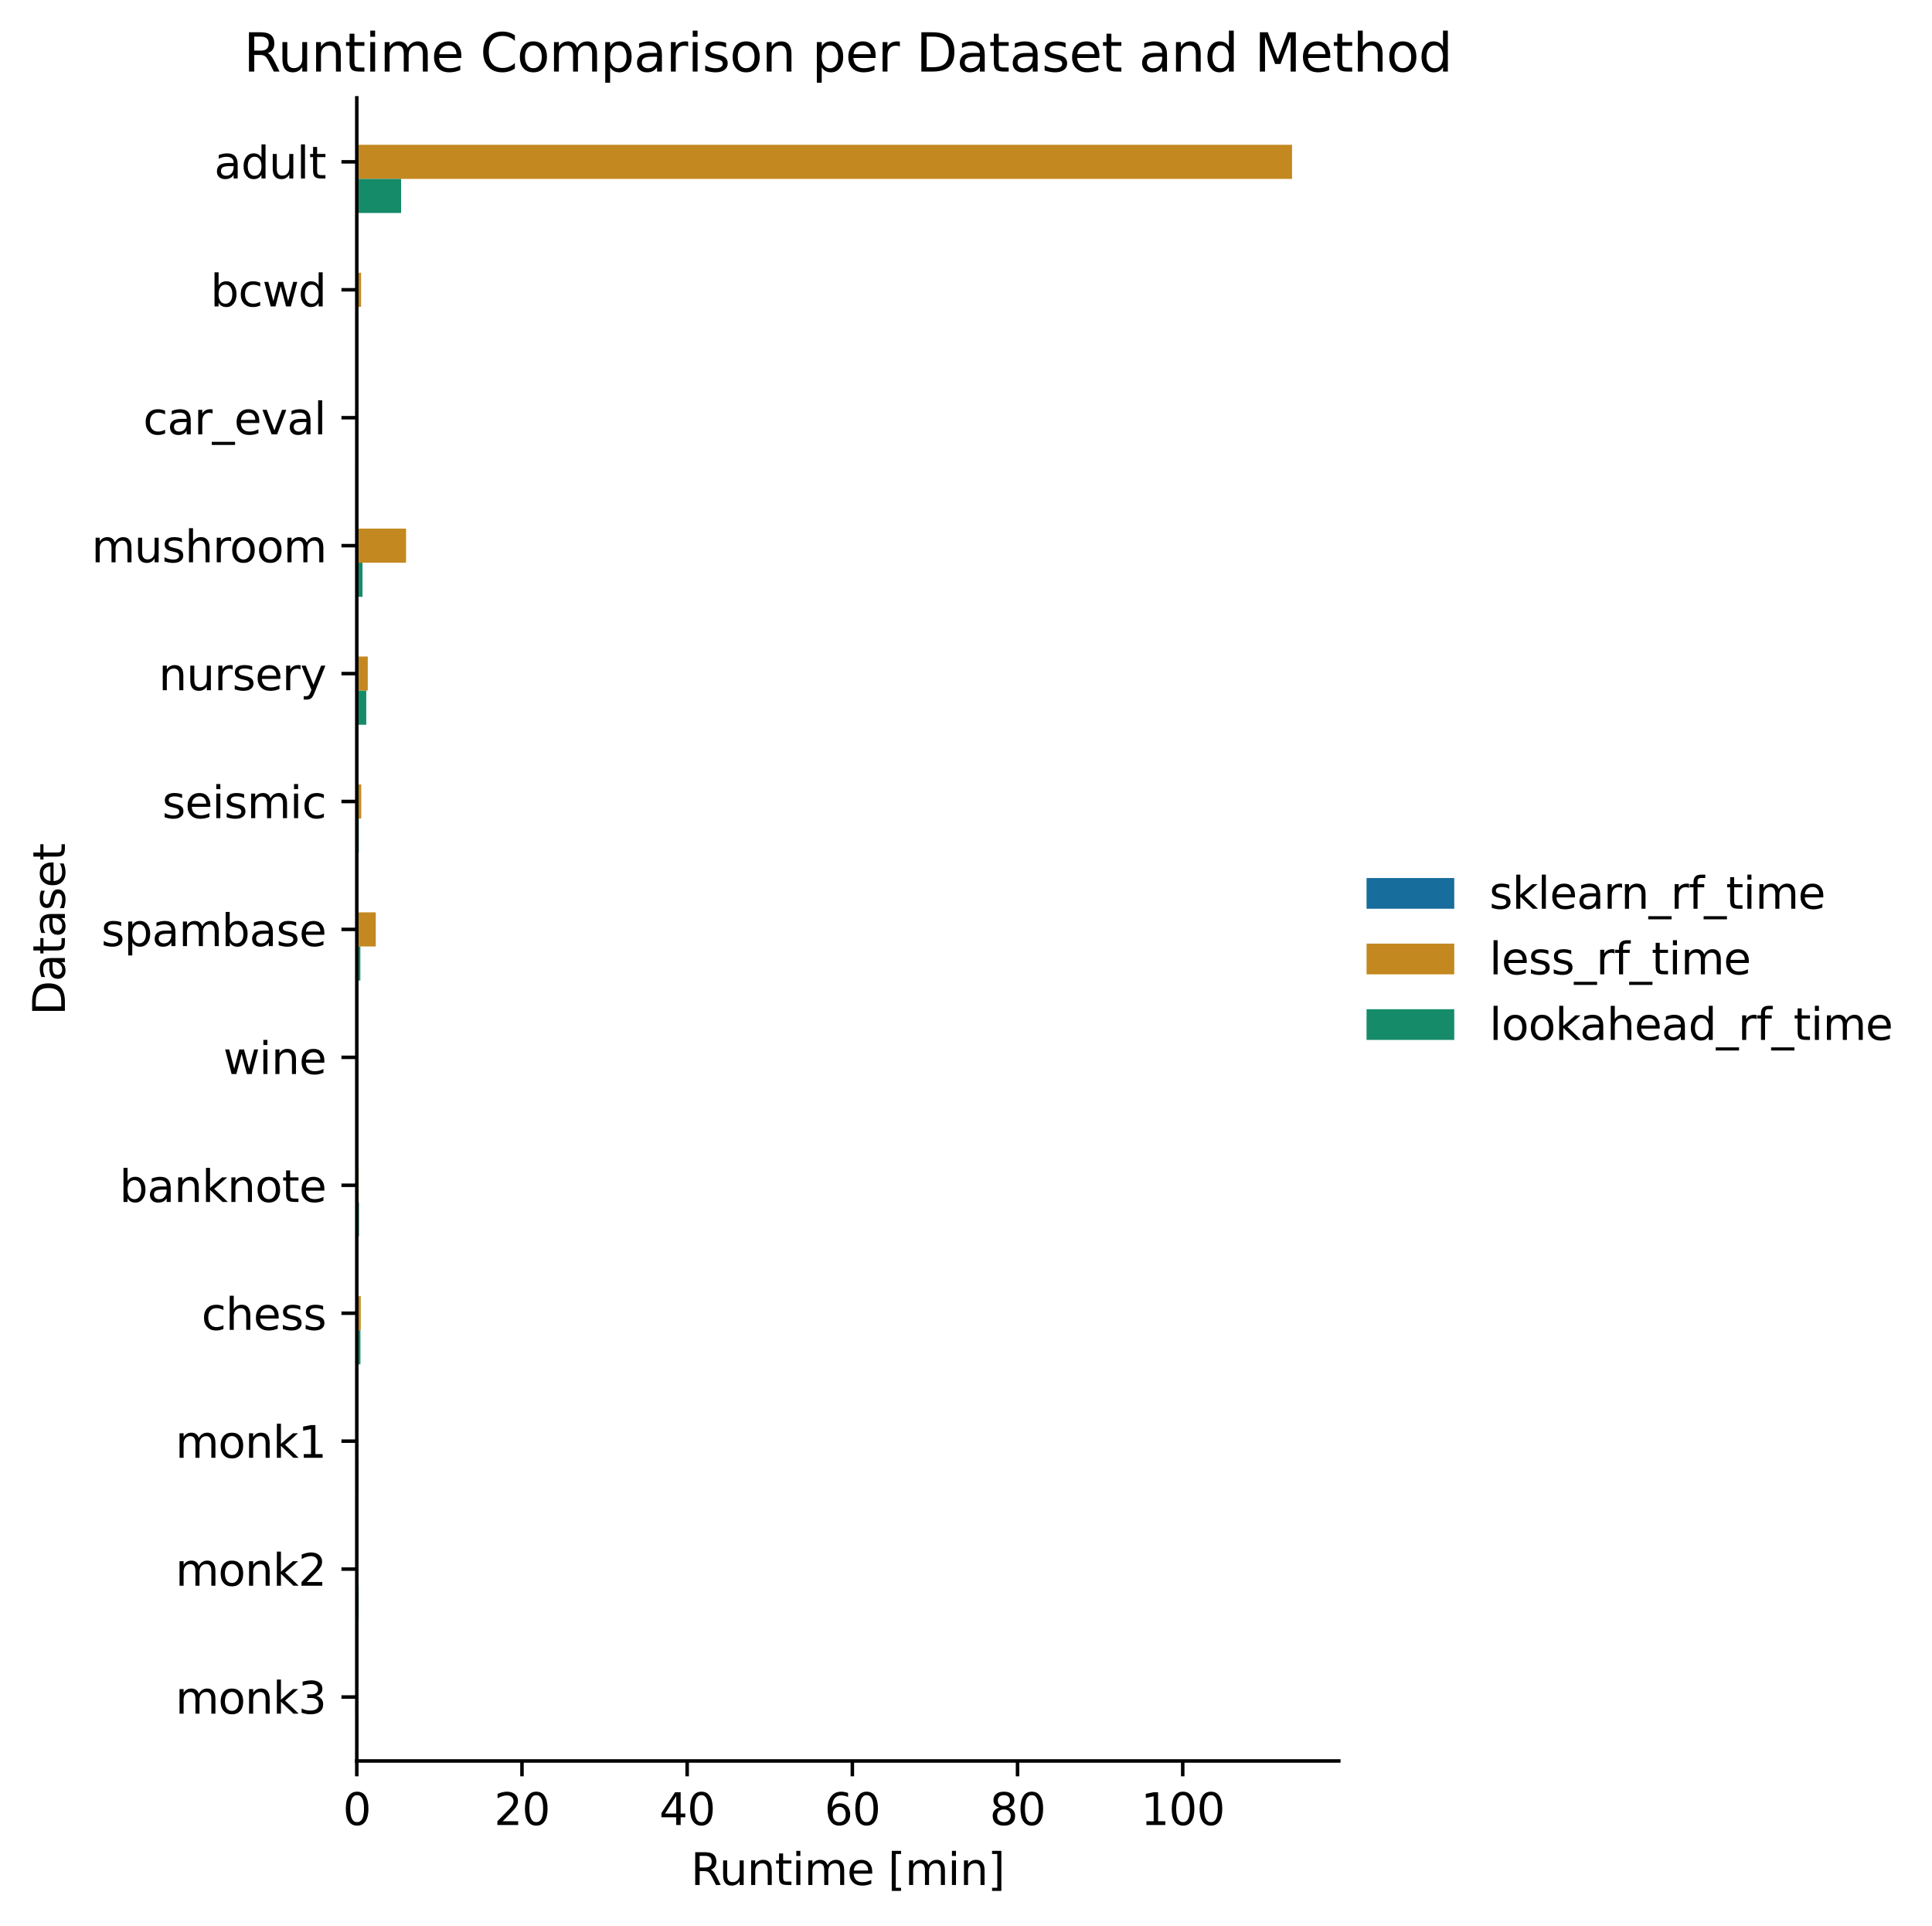 <?xml version="1.0" encoding="utf-8" standalone="no"?>
<!DOCTYPE svg PUBLIC "-//W3C//DTD SVG 1.1//EN"
  "http://www.w3.org/Graphics/SVG/1.1/DTD/svg11.dtd">
<svg xmlns:xlink="http://www.w3.org/1999/xlink" width="440.599pt" height="439.114pt" viewBox="0 0 440.599 439.114" xmlns="http://www.w3.org/2000/svg" version="1.1">
 <defs>
  <style type="text/css">*{stroke-linejoin: round; stroke-linecap: butt}</style>
 </defs>
 <g id="figure_1">
  <g id="patch_1">
   <path d="M 0 439.114 
L 440.599 439.114 
L 440.599 0 
L 0 0 
z
" style="fill: #ffffff"/>
  </g>
  <g id="axes_1">
   <g id="patch_2">
    <path d="M 81.367 401.558 
L 305.32 401.558 
L 305.32 22.318 
L 81.367 22.318 
z
" style="fill: #ffffff"/>
   </g>
   <g id="patch_3">
    <path d="M 81.367 25.235 
L 81.388 25.235 
L 81.388 33.015 
L 81.367 33.015 
z
" clip-path="url(#p72f01ac095)" style="fill: #176d9c"/>
   </g>
   <g id="patch_4">
    <path d="M 81.367 54.408 
L 81.369 54.408 
L 81.369 62.187 
L 81.367 62.187 
z
" clip-path="url(#p72f01ac095)" style="fill: #176d9c"/>
   </g>
   <g id="patch_5">
    <path d="M 81.367 83.58 
L 81.369 83.58 
L 81.369 91.359 
L 81.367 91.359 
z
" clip-path="url(#p72f01ac095)" style="fill: #176d9c"/>
   </g>
   <g id="patch_6">
    <path d="M 81.367 112.752 
L 81.371 112.752 
L 81.371 120.532 
L 81.367 120.532 
z
" clip-path="url(#p72f01ac095)" style="fill: #176d9c"/>
   </g>
   <g id="patch_7">
    <path d="M 81.367 141.925 
L 81.373 141.925 
L 81.373 149.704 
L 81.367 149.704 
z
" clip-path="url(#p72f01ac095)" style="fill: #176d9c"/>
   </g>
   <g id="patch_8">
    <path d="M 81.367 171.097 
L 81.369 171.097 
L 81.369 178.876 
L 81.367 178.876 
z
" clip-path="url(#p72f01ac095)" style="fill: #176d9c"/>
   </g>
   <g id="patch_9">
    <path d="M 81.367 200.269 
L 81.371 200.269 
L 81.371 208.048 
L 81.367 208.048 
z
" clip-path="url(#p72f01ac095)" style="fill: #176d9c"/>
   </g>
   <g id="patch_10">
    <path d="M 81.367 229.442 
L 81.369 229.442 
L 81.369 237.221 
L 81.367 237.221 
z
" clip-path="url(#p72f01ac095)" style="fill: #176d9c"/>
   </g>
   <g id="patch_11">
    <path d="M 81.367 258.614 
L 81.369 258.614 
L 81.369 266.393 
L 81.367 266.393 
z
" clip-path="url(#p72f01ac095)" style="fill: #176d9c"/>
   </g>
   <g id="patch_12">
    <path d="M 81.367 287.786 
L 81.369 287.786 
L 81.369 295.565 
L 81.367 295.565 
z
" clip-path="url(#p72f01ac095)" style="fill: #176d9c"/>
   </g>
   <g id="patch_13">
    <path d="M 81.367 316.958 
L 81.369 316.958 
L 81.369 324.738 
L 81.367 324.738 
z
" clip-path="url(#p72f01ac095)" style="fill: #176d9c"/>
   </g>
   <g id="patch_14">
    <path d="M 81.367 346.131 
L 81.369 346.131 
L 81.369 353.91 
L 81.367 353.91 
z
" clip-path="url(#p72f01ac095)" style="fill: #176d9c"/>
   </g>
   <g id="patch_15">
    <path d="M 81.367 375.303 
L 81.369 375.303 
L 81.369 383.082 
L 81.367 383.082 
z
" clip-path="url(#p72f01ac095)" style="fill: #176d9c"/>
   </g>
   <g id="patch_16">
    <path d="M 81.367 33.015 
L 294.655 33.015 
L 294.655 40.794 
L 81.367 40.794 
z
" clip-path="url(#p72f01ac095)" style="fill: #c38820"/>
   </g>
   <g id="patch_17">
    <path d="M 81.367 62.187 
L 82.339 62.187 
L 82.339 69.966 
L 81.367 69.966 
z
" clip-path="url(#p72f01ac095)" style="fill: #c38820"/>
   </g>
   <g id="patch_18">
    <path d="M 81.367 91.359 
L 81.776 91.359 
L 81.776 99.139 
L 81.367 99.139 
z
" clip-path="url(#p72f01ac095)" style="fill: #c38820"/>
   </g>
   <g id="patch_19">
    <path d="M 81.367 120.532 
L 92.603 120.532 
L 92.603 128.311 
L 81.367 128.311 
z
" clip-path="url(#p72f01ac095)" style="fill: #c38820"/>
   </g>
   <g id="patch_20">
    <path d="M 81.367 149.704 
L 83.869 149.704 
L 83.869 157.483 
L 81.367 157.483 
z
" clip-path="url(#p72f01ac095)" style="fill: #c38820"/>
   </g>
   <g id="patch_21">
    <path d="M 81.367 178.876 
L 82.375 178.876 
L 82.375 186.655 
L 81.367 186.655 
z
" clip-path="url(#p72f01ac095)" style="fill: #c38820"/>
   </g>
   <g id="patch_22">
    <path d="M 81.367 208.048 
L 85.696 208.048 
L 85.696 215.828 
L 81.367 215.828 
z
" clip-path="url(#p72f01ac095)" style="fill: #c38820"/>
   </g>
   <g id="patch_23">
    <path d="M 81.367 237.221 
L 81.552 237.221 
L 81.552 245 
L 81.367 245 
z
" clip-path="url(#p72f01ac095)" style="fill: #c38820"/>
   </g>
   <g id="patch_24">
    <path d="M 81.367 266.393 
L 81.797 266.393 
L 81.797 274.172 
L 81.367 274.172 
z
" clip-path="url(#p72f01ac095)" style="fill: #c38820"/>
   </g>
   <g id="patch_25">
    <path d="M 81.367 295.565 
L 82.269 295.565 
L 82.269 303.345 
L 81.367 303.345 
z
" clip-path="url(#p72f01ac095)" style="fill: #c38820"/>
   </g>
   <g id="patch_26">
    <path d="M 81.367 324.738 
L 81.584 324.738 
L 81.584 332.517 
L 81.367 332.517 
z
" clip-path="url(#p72f01ac095)" style="fill: #c38820"/>
   </g>
   <g id="patch_27">
    <path d="M 81.367 353.91 
L 81.665 353.91 
L 81.665 361.689 
L 81.367 361.689 
z
" clip-path="url(#p72f01ac095)" style="fill: #c38820"/>
   </g>
   <g id="patch_28">
    <path d="M 81.367 383.082 
L 81.603 383.082 
L 81.603 390.862 
L 81.367 390.862 
z
" clip-path="url(#p72f01ac095)" style="fill: #c38820"/>
   </g>
   <g id="patch_29">
    <path d="M 81.367 40.794 
L 91.471 40.794 
L 91.471 48.573 
L 81.367 48.573 
z
" clip-path="url(#p72f01ac095)" style="fill: #158b6a"/>
   </g>
   <g id="patch_30">
    <path d="M 81.367 69.966 
L 81.495 69.966 
L 81.495 77.746 
L 81.367 77.746 
z
" clip-path="url(#p72f01ac095)" style="fill: #158b6a"/>
   </g>
   <g id="patch_31">
    <path d="M 81.367 99.139 
L 81.682 99.139 
L 81.682 106.918 
L 81.367 106.918 
z
" clip-path="url(#p72f01ac095)" style="fill: #158b6a"/>
   </g>
   <g id="patch_32">
    <path d="M 81.367 128.311 
L 82.671 128.311 
L 82.671 136.09 
L 81.367 136.09 
z
" clip-path="url(#p72f01ac095)" style="fill: #158b6a"/>
   </g>
   <g id="patch_33">
    <path d="M 81.367 157.483 
L 83.531 157.483 
L 83.531 165.262 
L 81.367 165.262 
z
" clip-path="url(#p72f01ac095)" style="fill: #158b6a"/>
   </g>
   <g id="patch_34">
    <path d="M 81.367 186.655 
L 81.836 186.655 
L 81.836 194.435 
L 81.367 194.435 
z
" clip-path="url(#p72f01ac095)" style="fill: #158b6a"/>
   </g>
   <g id="patch_35">
    <path d="M 81.367 215.828 
L 82.177 215.828 
L 82.177 223.607 
L 81.367 223.607 
z
" clip-path="url(#p72f01ac095)" style="fill: #158b6a"/>
   </g>
   <g id="patch_36">
    <path d="M 81.367 245 
L 81.446 245 
L 81.446 252.779 
L 81.367 252.779 
z
" clip-path="url(#p72f01ac095)" style="fill: #158b6a"/>
   </g>
   <g id="patch_37">
    <path d="M 81.367 274.172 
L 81.883 274.172 
L 81.883 281.952 
L 81.367 281.952 
z
" clip-path="url(#p72f01ac095)" style="fill: #158b6a"/>
   </g>
   <g id="patch_38">
    <path d="M 81.367 303.345 
L 82.192 303.345 
L 82.192 311.124 
L 81.367 311.124 
z
" clip-path="url(#p72f01ac095)" style="fill: #158b6a"/>
   </g>
   <g id="patch_39">
    <path d="M 81.367 332.517 
L 81.783 332.517 
L 81.783 340.296 
L 81.367 340.296 
z
" clip-path="url(#p72f01ac095)" style="fill: #158b6a"/>
   </g>
   <g id="patch_40">
    <path d="M 81.367 361.689 
L 81.808 361.689 
L 81.808 369.469 
L 81.367 369.469 
z
" clip-path="url(#p72f01ac095)" style="fill: #158b6a"/>
   </g>
   <g id="patch_41">
    <path d="M 81.367 390.862 
L 81.778 390.862 
L 81.778 398.641 
L 81.367 398.641 
z
" clip-path="url(#p72f01ac095)" style="fill: #158b6a"/>
   </g>
   <g id="patch_42">
    <path d="M 81.367 36.904 
L 81.367 36.904 
L 81.367 36.904 
L 81.367 36.904 
z
" clip-path="url(#p72f01ac095)" style="fill: #176d9c"/>
   </g>
   <g id="patch_43">
    <path d="M 81.367 36.904 
L 81.367 36.904 
L 81.367 36.904 
L 81.367 36.904 
z
" clip-path="url(#p72f01ac095)" style="fill: #c38820"/>
   </g>
   <g id="patch_44">
    <path d="M 81.367 36.904 
L 81.367 36.904 
L 81.367 36.904 
L 81.367 36.904 
z
" clip-path="url(#p72f01ac095)" style="fill: #158b6a"/>
   </g>
   <g id="matplotlib.axis_1">
    <g id="xtick_1">
     <g id="line2d_1">
      <defs>
       <path id="md547ca31db" d="M 0 0 
L 0 3.5 
" style="stroke: #000000; stroke-width: 0.8"/>
      </defs>
      <g>
       <use xlink:href="#md547ca31db" x="81.367" y="401.558" style="stroke: #000000; stroke-width: 0.8"/>
      </g>
     </g>
     <g id="text_1">
      <!-- 0 -->
      <g transform="translate(78.186 416.157) scale(0.1 -0.1)">
       <defs>
        <path id="DejaVuSans-30" d="M 2034 4250 
Q 1547 4250 1301 3770 
Q 1056 3291 1056 2328 
Q 1056 1369 1301 889 
Q 1547 409 2034 409 
Q 2525 409 2770 889 
Q 3016 1369 3016 2328 
Q 3016 3291 2770 3770 
Q 2525 4250 2034 4250 
z
M 2034 4750 
Q 2819 4750 3233 4129 
Q 3647 3509 3647 2328 
Q 3647 1150 3233 529 
Q 2819 -91 2034 -91 
Q 1250 -91 836 529 
Q 422 1150 422 2328 
Q 422 3509 836 4129 
Q 1250 4750 2034 4750 
z
" transform="scale(0.016)"/>
       </defs>
       <use xlink:href="#DejaVuSans-30"/>
      </g>
     </g>
    </g>
    <g id="xtick_2">
     <g id="line2d_2">
      <g>
       <use xlink:href="#md547ca31db" x="119.039" y="401.558" style="stroke: #000000; stroke-width: 0.8"/>
      </g>
     </g>
     <g id="text_2">
      <!-- 20 -->
      <g transform="translate(112.676 416.157) scale(0.1 -0.1)">
       <defs>
        <path id="DejaVuSans-32" d="M 1228 531 
L 3431 531 
L 3431 0 
L 469 0 
L 469 531 
Q 828 903 1448 1529 
Q 2069 2156 2228 2338 
Q 2531 2678 2651 2914 
Q 2772 3150 2772 3378 
Q 2772 3750 2511 3984 
Q 2250 4219 1831 4219 
Q 1534 4219 1204 4116 
Q 875 4013 500 3803 
L 500 4441 
Q 881 4594 1212 4672 
Q 1544 4750 1819 4750 
Q 2544 4750 2975 4387 
Q 3406 4025 3406 3419 
Q 3406 3131 3298 2873 
Q 3191 2616 2906 2266 
Q 2828 2175 2409 1742 
Q 1991 1309 1228 531 
z
" transform="scale(0.016)"/>
       </defs>
       <use xlink:href="#DejaVuSans-32"/>
       <use xlink:href="#DejaVuSans-30" transform="translate(63.623 0)"/>
      </g>
     </g>
    </g>
    <g id="xtick_3">
     <g id="line2d_3">
      <g>
       <use xlink:href="#md547ca31db" x="156.71" y="401.558" style="stroke: #000000; stroke-width: 0.8"/>
      </g>
     </g>
     <g id="text_3">
      <!-- 40 -->
      <g transform="translate(150.348 416.157) scale(0.1 -0.1)">
       <defs>
        <path id="DejaVuSans-34" d="M 2419 4116 
L 825 1625 
L 2419 1625 
L 2419 4116 
z
M 2253 4666 
L 3047 4666 
L 3047 1625 
L 3713 1625 
L 3713 1100 
L 3047 1100 
L 3047 0 
L 2419 0 
L 2419 1100 
L 313 1100 
L 313 1709 
L 2253 4666 
z
" transform="scale(0.016)"/>
       </defs>
       <use xlink:href="#DejaVuSans-34"/>
       <use xlink:href="#DejaVuSans-30" transform="translate(63.623 0)"/>
      </g>
     </g>
    </g>
    <g id="xtick_4">
     <g id="line2d_4">
      <g>
       <use xlink:href="#md547ca31db" x="194.382" y="401.558" style="stroke: #000000; stroke-width: 0.8"/>
      </g>
     </g>
     <g id="text_4">
      <!-- 60 -->
      <g transform="translate(188.019 416.157) scale(0.1 -0.1)">
       <defs>
        <path id="DejaVuSans-36" d="M 2113 2584 
Q 1688 2584 1439 2293 
Q 1191 2003 1191 1497 
Q 1191 994 1439 701 
Q 1688 409 2113 409 
Q 2538 409 2786 701 
Q 3034 994 3034 1497 
Q 3034 2003 2786 2293 
Q 2538 2584 2113 2584 
z
M 3366 4563 
L 3366 3988 
Q 3128 4100 2886 4159 
Q 2644 4219 2406 4219 
Q 1781 4219 1451 3797 
Q 1122 3375 1075 2522 
Q 1259 2794 1537 2939 
Q 1816 3084 2150 3084 
Q 2853 3084 3261 2657 
Q 3669 2231 3669 1497 
Q 3669 778 3244 343 
Q 2819 -91 2113 -91 
Q 1303 -91 875 529 
Q 447 1150 447 2328 
Q 447 3434 972 4092 
Q 1497 4750 2381 4750 
Q 2619 4750 2861 4703 
Q 3103 4656 3366 4563 
z
" transform="scale(0.016)"/>
       </defs>
       <use xlink:href="#DejaVuSans-36"/>
       <use xlink:href="#DejaVuSans-30" transform="translate(63.623 0)"/>
      </g>
     </g>
    </g>
    <g id="xtick_5">
     <g id="line2d_5">
      <g>
       <use xlink:href="#md547ca31db" x="232.053" y="401.558" style="stroke: #000000; stroke-width: 0.8"/>
      </g>
     </g>
     <g id="text_5">
      <!-- 80 -->
      <g transform="translate(225.691 416.157) scale(0.1 -0.1)">
       <defs>
        <path id="DejaVuSans-38" d="M 2034 2216 
Q 1584 2216 1326 1975 
Q 1069 1734 1069 1313 
Q 1069 891 1326 650 
Q 1584 409 2034 409 
Q 2484 409 2743 651 
Q 3003 894 3003 1313 
Q 3003 1734 2745 1975 
Q 2488 2216 2034 2216 
z
M 1403 2484 
Q 997 2584 770 2862 
Q 544 3141 544 3541 
Q 544 4100 942 4425 
Q 1341 4750 2034 4750 
Q 2731 4750 3128 4425 
Q 3525 4100 3525 3541 
Q 3525 3141 3298 2862 
Q 3072 2584 2669 2484 
Q 3125 2378 3379 2068 
Q 3634 1759 3634 1313 
Q 3634 634 3220 271 
Q 2806 -91 2034 -91 
Q 1263 -91 848 271 
Q 434 634 434 1313 
Q 434 1759 690 2068 
Q 947 2378 1403 2484 
z
M 1172 3481 
Q 1172 3119 1398 2916 
Q 1625 2713 2034 2713 
Q 2441 2713 2670 2916 
Q 2900 3119 2900 3481 
Q 2900 3844 2670 4047 
Q 2441 4250 2034 4250 
Q 1625 4250 1398 4047 
Q 1172 3844 1172 3481 
z
" transform="scale(0.016)"/>
       </defs>
       <use xlink:href="#DejaVuSans-38"/>
       <use xlink:href="#DejaVuSans-30" transform="translate(63.623 0)"/>
      </g>
     </g>
    </g>
    <g id="xtick_6">
     <g id="line2d_6">
      <g>
       <use xlink:href="#md547ca31db" x="269.724" y="401.558" style="stroke: #000000; stroke-width: 0.8"/>
      </g>
     </g>
     <g id="text_6">
      <!-- 100 -->
      <g transform="translate(260.181 416.157) scale(0.1 -0.1)">
       <defs>
        <path id="DejaVuSans-31" d="M 794 531 
L 1825 531 
L 1825 4091 
L 703 3866 
L 703 4441 
L 1819 4666 
L 2450 4666 
L 2450 531 
L 3481 531 
L 3481 0 
L 794 0 
L 794 531 
z
" transform="scale(0.016)"/>
       </defs>
       <use xlink:href="#DejaVuSans-31"/>
       <use xlink:href="#DejaVuSans-30" transform="translate(63.623 0)"/>
       <use xlink:href="#DejaVuSans-30" transform="translate(127.246 0)"/>
      </g>
     </g>
    </g>
    <g id="text_7">
     <!-- Runtime [min] -->
     <g transform="translate(157.542 429.835) scale(0.1 -0.1)">
      <defs>
       <path id="DejaVuSans-52" d="M 2841 2188 
Q 3044 2119 3236 1894 
Q 3428 1669 3622 1275 
L 4263 0 
L 3584 0 
L 2988 1197 
Q 2756 1666 2539 1819 
Q 2322 1972 1947 1972 
L 1259 1972 
L 1259 0 
L 628 0 
L 628 4666 
L 2053 4666 
Q 2853 4666 3247 4331 
Q 3641 3997 3641 3322 
Q 3641 2881 3436 2590 
Q 3231 2300 2841 2188 
z
M 1259 4147 
L 1259 2491 
L 2053 2491 
Q 2509 2491 2742 2702 
Q 2975 2913 2975 3322 
Q 2975 3731 2742 3939 
Q 2509 4147 2053 4147 
L 1259 4147 
z
" transform="scale(0.016)"/>
       <path id="DejaVuSans-75" d="M 544 1381 
L 544 3500 
L 1119 3500 
L 1119 1403 
Q 1119 906 1312 657 
Q 1506 409 1894 409 
Q 2359 409 2629 706 
Q 2900 1003 2900 1516 
L 2900 3500 
L 3475 3500 
L 3475 0 
L 2900 0 
L 2900 538 
Q 2691 219 2414 64 
Q 2138 -91 1772 -91 
Q 1169 -91 856 284 
Q 544 659 544 1381 
z
M 1991 3584 
L 1991 3584 
z
" transform="scale(0.016)"/>
       <path id="DejaVuSans-6e" d="M 3513 2113 
L 3513 0 
L 2938 0 
L 2938 2094 
Q 2938 2591 2744 2837 
Q 2550 3084 2163 3084 
Q 1697 3084 1428 2787 
Q 1159 2491 1159 1978 
L 1159 0 
L 581 0 
L 581 3500 
L 1159 3500 
L 1159 2956 
Q 1366 3272 1645 3428 
Q 1925 3584 2291 3584 
Q 2894 3584 3203 3211 
Q 3513 2838 3513 2113 
z
" transform="scale(0.016)"/>
       <path id="DejaVuSans-74" d="M 1172 4494 
L 1172 3500 
L 2356 3500 
L 2356 3053 
L 1172 3053 
L 1172 1153 
Q 1172 725 1289 603 
Q 1406 481 1766 481 
L 2356 481 
L 2356 0 
L 1766 0 
Q 1100 0 847 248 
Q 594 497 594 1153 
L 594 3053 
L 172 3053 
L 172 3500 
L 594 3500 
L 594 4494 
L 1172 4494 
z
" transform="scale(0.016)"/>
       <path id="DejaVuSans-69" d="M 603 3500 
L 1178 3500 
L 1178 0 
L 603 0 
L 603 3500 
z
M 603 4863 
L 1178 4863 
L 1178 4134 
L 603 4134 
L 603 4863 
z
" transform="scale(0.016)"/>
       <path id="DejaVuSans-6d" d="M 3328 2828 
Q 3544 3216 3844 3400 
Q 4144 3584 4550 3584 
Q 5097 3584 5394 3201 
Q 5691 2819 5691 2113 
L 5691 0 
L 5113 0 
L 5113 2094 
Q 5113 2597 4934 2840 
Q 4756 3084 4391 3084 
Q 3944 3084 3684 2787 
Q 3425 2491 3425 1978 
L 3425 0 
L 2847 0 
L 2847 2094 
Q 2847 2600 2669 2842 
Q 2491 3084 2119 3084 
Q 1678 3084 1418 2786 
Q 1159 2488 1159 1978 
L 1159 0 
L 581 0 
L 581 3500 
L 1159 3500 
L 1159 2956 
Q 1356 3278 1631 3431 
Q 1906 3584 2284 3584 
Q 2666 3584 2933 3390 
Q 3200 3197 3328 2828 
z
" transform="scale(0.016)"/>
       <path id="DejaVuSans-65" d="M 3597 1894 
L 3597 1613 
L 953 1613 
Q 991 1019 1311 708 
Q 1631 397 2203 397 
Q 2534 397 2845 478 
Q 3156 559 3463 722 
L 3463 178 
Q 3153 47 2828 -22 
Q 2503 -91 2169 -91 
Q 1331 -91 842 396 
Q 353 884 353 1716 
Q 353 2575 817 3079 
Q 1281 3584 2069 3584 
Q 2775 3584 3186 3129 
Q 3597 2675 3597 1894 
z
M 3022 2063 
Q 3016 2534 2758 2815 
Q 2500 3097 2075 3097 
Q 1594 3097 1305 2825 
Q 1016 2553 972 2059 
L 3022 2063 
z
" transform="scale(0.016)"/>
       <path id="DejaVuSans-20" transform="scale(0.016)"/>
       <path id="DejaVuSans-5b" d="M 550 4863 
L 1875 4863 
L 1875 4416 
L 1125 4416 
L 1125 -397 
L 1875 -397 
L 1875 -844 
L 550 -844 
L 550 4863 
z
" transform="scale(0.016)"/>
       <path id="DejaVuSans-5d" d="M 1947 4863 
L 1947 -844 
L 622 -844 
L 622 -397 
L 1369 -397 
L 1369 4416 
L 622 4416 
L 622 4863 
L 1947 4863 
z
" transform="scale(0.016)"/>
      </defs>
      <use xlink:href="#DejaVuSans-52"/>
      <use xlink:href="#DejaVuSans-75" transform="translate(64.982 0)"/>
      <use xlink:href="#DejaVuSans-6e" transform="translate(128.361 0)"/>
      <use xlink:href="#DejaVuSans-74" transform="translate(191.74 0)"/>
      <use xlink:href="#DejaVuSans-69" transform="translate(230.949 0)"/>
      <use xlink:href="#DejaVuSans-6d" transform="translate(258.732 0)"/>
      <use xlink:href="#DejaVuSans-65" transform="translate(356.145 0)"/>
      <use xlink:href="#DejaVuSans-20" transform="translate(417.668 0)"/>
      <use xlink:href="#DejaVuSans-5b" transform="translate(449.455 0)"/>
      <use xlink:href="#DejaVuSans-6d" transform="translate(488.469 0)"/>
      <use xlink:href="#DejaVuSans-69" transform="translate(585.881 0)"/>
      <use xlink:href="#DejaVuSans-6e" transform="translate(613.664 0)"/>
      <use xlink:href="#DejaVuSans-5d" transform="translate(677.043 0)"/>
     </g>
    </g>
   </g>
   <g id="matplotlib.axis_2">
    <g id="ytick_1">
     <g id="line2d_7">
      <defs>
       <path id="m66735779bb" d="M 0 0 
L -3.5 0 
" style="stroke: #000000; stroke-width: 0.8"/>
      </defs>
      <g>
       <use xlink:href="#m66735779bb" x="81.367" y="36.904" style="stroke: #000000; stroke-width: 0.8"/>
      </g>
     </g>
     <g id="text_8">
      <!-- adult -->
      <g transform="translate(48.855 40.703) scale(0.1 -0.1)">
       <defs>
        <path id="DejaVuSans-61" d="M 2194 1759 
Q 1497 1759 1228 1600 
Q 959 1441 959 1056 
Q 959 750 1161 570 
Q 1363 391 1709 391 
Q 2188 391 2477 730 
Q 2766 1069 2766 1631 
L 2766 1759 
L 2194 1759 
z
M 3341 1997 
L 3341 0 
L 2766 0 
L 2766 531 
Q 2569 213 2275 61 
Q 1981 -91 1556 -91 
Q 1019 -91 701 211 
Q 384 513 384 1019 
Q 384 1609 779 1909 
Q 1175 2209 1959 2209 
L 2766 2209 
L 2766 2266 
Q 2766 2663 2505 2880 
Q 2244 3097 1772 3097 
Q 1472 3097 1187 3025 
Q 903 2953 641 2809 
L 641 3341 
Q 956 3463 1253 3523 
Q 1550 3584 1831 3584 
Q 2591 3584 2966 3190 
Q 3341 2797 3341 1997 
z
" transform="scale(0.016)"/>
        <path id="DejaVuSans-64" d="M 2906 2969 
L 2906 4863 
L 3481 4863 
L 3481 0 
L 2906 0 
L 2906 525 
Q 2725 213 2448 61 
Q 2172 -91 1784 -91 
Q 1150 -91 751 415 
Q 353 922 353 1747 
Q 353 2572 751 3078 
Q 1150 3584 1784 3584 
Q 2172 3584 2448 3432 
Q 2725 3281 2906 2969 
z
M 947 1747 
Q 947 1113 1208 752 
Q 1469 391 1925 391 
Q 2381 391 2643 752 
Q 2906 1113 2906 1747 
Q 2906 2381 2643 2742 
Q 2381 3103 1925 3103 
Q 1469 3103 1208 2742 
Q 947 2381 947 1747 
z
" transform="scale(0.016)"/>
        <path id="DejaVuSans-6c" d="M 603 4863 
L 1178 4863 
L 1178 0 
L 603 0 
L 603 4863 
z
" transform="scale(0.016)"/>
       </defs>
       <use xlink:href="#DejaVuSans-61"/>
       <use xlink:href="#DejaVuSans-64" transform="translate(61.279 0)"/>
       <use xlink:href="#DejaVuSans-75" transform="translate(124.756 0)"/>
       <use xlink:href="#DejaVuSans-6c" transform="translate(188.135 0)"/>
       <use xlink:href="#DejaVuSans-74" transform="translate(215.918 0)"/>
      </g>
     </g>
    </g>
    <g id="ytick_2">
     <g id="line2d_8">
      <g>
       <use xlink:href="#m66735779bb" x="81.367" y="66.077" style="stroke: #000000; stroke-width: 0.8"/>
      </g>
     </g>
     <g id="text_9">
      <!-- bcwd -->
      <g transform="translate(47.994 69.876) scale(0.1 -0.1)">
       <defs>
        <path id="DejaVuSans-62" d="M 3116 1747 
Q 3116 2381 2855 2742 
Q 2594 3103 2138 3103 
Q 1681 3103 1420 2742 
Q 1159 2381 1159 1747 
Q 1159 1113 1420 752 
Q 1681 391 2138 391 
Q 2594 391 2855 752 
Q 3116 1113 3116 1747 
z
M 1159 2969 
Q 1341 3281 1617 3432 
Q 1894 3584 2278 3584 
Q 2916 3584 3314 3078 
Q 3713 2572 3713 1747 
Q 3713 922 3314 415 
Q 2916 -91 2278 -91 
Q 1894 -91 1617 61 
Q 1341 213 1159 525 
L 1159 0 
L 581 0 
L 581 4863 
L 1159 4863 
L 1159 2969 
z
" transform="scale(0.016)"/>
        <path id="DejaVuSans-63" d="M 3122 3366 
L 3122 2828 
Q 2878 2963 2633 3030 
Q 2388 3097 2138 3097 
Q 1578 3097 1268 2742 
Q 959 2388 959 1747 
Q 959 1106 1268 751 
Q 1578 397 2138 397 
Q 2388 397 2633 464 
Q 2878 531 3122 666 
L 3122 134 
Q 2881 22 2623 -34 
Q 2366 -91 2075 -91 
Q 1284 -91 818 406 
Q 353 903 353 1747 
Q 353 2603 823 3093 
Q 1294 3584 2113 3584 
Q 2378 3584 2631 3529 
Q 2884 3475 3122 3366 
z
" transform="scale(0.016)"/>
        <path id="DejaVuSans-77" d="M 269 3500 
L 844 3500 
L 1563 769 
L 2278 3500 
L 2956 3500 
L 3675 769 
L 4391 3500 
L 4966 3500 
L 4050 0 
L 3372 0 
L 2619 2869 
L 1863 0 
L 1184 0 
L 269 3500 
z
" transform="scale(0.016)"/>
       </defs>
       <use xlink:href="#DejaVuSans-62"/>
       <use xlink:href="#DejaVuSans-63" transform="translate(63.477 0)"/>
       <use xlink:href="#DejaVuSans-77" transform="translate(118.457 0)"/>
       <use xlink:href="#DejaVuSans-64" transform="translate(200.244 0)"/>
      </g>
     </g>
    </g>
    <g id="ytick_3">
     <g id="line2d_9">
      <g>
       <use xlink:href="#m66735779bb" x="81.367" y="95.249" style="stroke: #000000; stroke-width: 0.8"/>
      </g>
     </g>
     <g id="text_10">
      <!-- car_eval -->
      <g transform="translate(32.652 99.048) scale(0.1 -0.1)">
       <defs>
        <path id="DejaVuSans-72" d="M 2631 2963 
Q 2534 3019 2420 3045 
Q 2306 3072 2169 3072 
Q 1681 3072 1420 2755 
Q 1159 2438 1159 1844 
L 1159 0 
L 581 0 
L 581 3500 
L 1159 3500 
L 1159 2956 
Q 1341 3275 1631 3429 
Q 1922 3584 2338 3584 
Q 2397 3584 2469 3576 
Q 2541 3569 2628 3553 
L 2631 2963 
z
" transform="scale(0.016)"/>
        <path id="DejaVuSans-5f" d="M 3263 -1063 
L 3263 -1509 
L -63 -1509 
L -63 -1063 
L 3263 -1063 
z
" transform="scale(0.016)"/>
        <path id="DejaVuSans-76" d="M 191 3500 
L 800 3500 
L 1894 563 
L 2988 3500 
L 3597 3500 
L 2284 0 
L 1503 0 
L 191 3500 
z
" transform="scale(0.016)"/>
       </defs>
       <use xlink:href="#DejaVuSans-63"/>
       <use xlink:href="#DejaVuSans-61" transform="translate(54.98 0)"/>
       <use xlink:href="#DejaVuSans-72" transform="translate(116.26 0)"/>
       <use xlink:href="#DejaVuSans-5f" transform="translate(157.373 0)"/>
       <use xlink:href="#DejaVuSans-65" transform="translate(207.373 0)"/>
       <use xlink:href="#DejaVuSans-76" transform="translate(268.896 0)"/>
       <use xlink:href="#DejaVuSans-61" transform="translate(328.076 0)"/>
       <use xlink:href="#DejaVuSans-6c" transform="translate(389.355 0)"/>
      </g>
     </g>
    </g>
    <g id="ytick_4">
     <g id="line2d_10">
      <g>
       <use xlink:href="#m66735779bb" x="81.367" y="124.421" style="stroke: #000000; stroke-width: 0.8"/>
      </g>
     </g>
     <g id="text_11">
      <!-- mushroom -->
      <g transform="translate(20.878 128.22) scale(0.1 -0.1)">
       <defs>
        <path id="DejaVuSans-73" d="M 2834 3397 
L 2834 2853 
Q 2591 2978 2328 3040 
Q 2066 3103 1784 3103 
Q 1356 3103 1142 2972 
Q 928 2841 928 2578 
Q 928 2378 1081 2264 
Q 1234 2150 1697 2047 
L 1894 2003 
Q 2506 1872 2764 1633 
Q 3022 1394 3022 966 
Q 3022 478 2636 193 
Q 2250 -91 1575 -91 
Q 1294 -91 989 -36 
Q 684 19 347 128 
L 347 722 
Q 666 556 975 473 
Q 1284 391 1588 391 
Q 1994 391 2212 530 
Q 2431 669 2431 922 
Q 2431 1156 2273 1281 
Q 2116 1406 1581 1522 
L 1381 1569 
Q 847 1681 609 1914 
Q 372 2147 372 2553 
Q 372 3047 722 3315 
Q 1072 3584 1716 3584 
Q 2034 3584 2315 3537 
Q 2597 3491 2834 3397 
z
" transform="scale(0.016)"/>
        <path id="DejaVuSans-68" d="M 3513 2113 
L 3513 0 
L 2938 0 
L 2938 2094 
Q 2938 2591 2744 2837 
Q 2550 3084 2163 3084 
Q 1697 3084 1428 2787 
Q 1159 2491 1159 1978 
L 1159 0 
L 581 0 
L 581 4863 
L 1159 4863 
L 1159 2956 
Q 1366 3272 1645 3428 
Q 1925 3584 2291 3584 
Q 2894 3584 3203 3211 
Q 3513 2838 3513 2113 
z
" transform="scale(0.016)"/>
        <path id="DejaVuSans-6f" d="M 1959 3097 
Q 1497 3097 1228 2736 
Q 959 2375 959 1747 
Q 959 1119 1226 758 
Q 1494 397 1959 397 
Q 2419 397 2687 759 
Q 2956 1122 2956 1747 
Q 2956 2369 2687 2733 
Q 2419 3097 1959 3097 
z
M 1959 3584 
Q 2709 3584 3137 3096 
Q 3566 2609 3566 1747 
Q 3566 888 3137 398 
Q 2709 -91 1959 -91 
Q 1206 -91 779 398 
Q 353 888 353 1747 
Q 353 2609 779 3096 
Q 1206 3584 1959 3584 
z
" transform="scale(0.016)"/>
       </defs>
       <use xlink:href="#DejaVuSans-6d"/>
       <use xlink:href="#DejaVuSans-75" transform="translate(97.412 0)"/>
       <use xlink:href="#DejaVuSans-73" transform="translate(160.791 0)"/>
       <use xlink:href="#DejaVuSans-68" transform="translate(212.891 0)"/>
       <use xlink:href="#DejaVuSans-72" transform="translate(276.27 0)"/>
       <use xlink:href="#DejaVuSans-6f" transform="translate(315.133 0)"/>
       <use xlink:href="#DejaVuSans-6f" transform="translate(376.314 0)"/>
       <use xlink:href="#DejaVuSans-6d" transform="translate(437.496 0)"/>
      </g>
     </g>
    </g>
    <g id="ytick_5">
     <g id="line2d_11">
      <g>
       <use xlink:href="#m66735779bb" x="81.367" y="153.594" style="stroke: #000000; stroke-width: 0.8"/>
      </g>
     </g>
     <g id="text_12">
      <!-- nursery -->
      <g transform="translate(36.189 157.393) scale(0.1 -0.1)">
       <defs>
        <path id="DejaVuSans-79" d="M 2059 -325 
Q 1816 -950 1584 -1140 
Q 1353 -1331 966 -1331 
L 506 -1331 
L 506 -850 
L 844 -850 
Q 1081 -850 1212 -737 
Q 1344 -625 1503 -206 
L 1606 56 
L 191 3500 
L 800 3500 
L 1894 763 
L 2988 3500 
L 3597 3500 
L 2059 -325 
z
" transform="scale(0.016)"/>
       </defs>
       <use xlink:href="#DejaVuSans-6e"/>
       <use xlink:href="#DejaVuSans-75" transform="translate(63.379 0)"/>
       <use xlink:href="#DejaVuSans-72" transform="translate(126.758 0)"/>
       <use xlink:href="#DejaVuSans-73" transform="translate(167.871 0)"/>
       <use xlink:href="#DejaVuSans-65" transform="translate(219.971 0)"/>
       <use xlink:href="#DejaVuSans-72" transform="translate(281.494 0)"/>
       <use xlink:href="#DejaVuSans-79" transform="translate(322.607 0)"/>
      </g>
     </g>
    </g>
    <g id="ytick_6">
     <g id="line2d_12">
      <g>
       <use xlink:href="#m66735779bb" x="81.367" y="182.766" style="stroke: #000000; stroke-width: 0.8"/>
      </g>
     </g>
     <g id="text_13">
      <!-- seismic -->
      <g transform="translate(37 186.565) scale(0.1 -0.1)">
       <use xlink:href="#DejaVuSans-73"/>
       <use xlink:href="#DejaVuSans-65" transform="translate(52.1 0)"/>
       <use xlink:href="#DejaVuSans-69" transform="translate(113.623 0)"/>
       <use xlink:href="#DejaVuSans-73" transform="translate(141.406 0)"/>
       <use xlink:href="#DejaVuSans-6d" transform="translate(193.506 0)"/>
       <use xlink:href="#DejaVuSans-69" transform="translate(290.918 0)"/>
       <use xlink:href="#DejaVuSans-63" transform="translate(318.701 0)"/>
      </g>
     </g>
    </g>
    <g id="ytick_7">
     <g id="line2d_13">
      <g>
       <use xlink:href="#m66735779bb" x="81.367" y="211.938" style="stroke: #000000; stroke-width: 0.8"/>
      </g>
     </g>
     <g id="text_14">
      <!-- spambase -->
      <g transform="translate(23.102 215.737) scale(0.1 -0.1)">
       <defs>
        <path id="DejaVuSans-70" d="M 1159 525 
L 1159 -1331 
L 581 -1331 
L 581 3500 
L 1159 3500 
L 1159 2969 
Q 1341 3281 1617 3432 
Q 1894 3584 2278 3584 
Q 2916 3584 3314 3078 
Q 3713 2572 3713 1747 
Q 3713 922 3314 415 
Q 2916 -91 2278 -91 
Q 1894 -91 1617 61 
Q 1341 213 1159 525 
z
M 3116 1747 
Q 3116 2381 2855 2742 
Q 2594 3103 2138 3103 
Q 1681 3103 1420 2742 
Q 1159 2381 1159 1747 
Q 1159 1113 1420 752 
Q 1681 391 2138 391 
Q 2594 391 2855 752 
Q 3116 1113 3116 1747 
z
" transform="scale(0.016)"/>
       </defs>
       <use xlink:href="#DejaVuSans-73"/>
       <use xlink:href="#DejaVuSans-70" transform="translate(52.1 0)"/>
       <use xlink:href="#DejaVuSans-61" transform="translate(115.576 0)"/>
       <use xlink:href="#DejaVuSans-6d" transform="translate(176.855 0)"/>
       <use xlink:href="#DejaVuSans-62" transform="translate(274.268 0)"/>
       <use xlink:href="#DejaVuSans-61" transform="translate(337.744 0)"/>
       <use xlink:href="#DejaVuSans-73" transform="translate(399.023 0)"/>
       <use xlink:href="#DejaVuSans-65" transform="translate(451.123 0)"/>
      </g>
     </g>
    </g>
    <g id="ytick_8">
     <g id="line2d_14">
      <g>
       <use xlink:href="#m66735779bb" x="81.367" y="241.11" style="stroke: #000000; stroke-width: 0.8"/>
      </g>
     </g>
     <g id="text_15">
      <!-- wine -->
      <g transform="translate(50.92 244.91) scale(0.1 -0.1)">
       <use xlink:href="#DejaVuSans-77"/>
       <use xlink:href="#DejaVuSans-69" transform="translate(81.787 0)"/>
       <use xlink:href="#DejaVuSans-6e" transform="translate(109.57 0)"/>
       <use xlink:href="#DejaVuSans-65" transform="translate(172.949 0)"/>
      </g>
     </g>
    </g>
    <g id="ytick_9">
     <g id="line2d_15">
      <g>
       <use xlink:href="#m66735779bb" x="81.367" y="270.283" style="stroke: #000000; stroke-width: 0.8"/>
      </g>
     </g>
     <g id="text_16">
      <!-- banknote -->
      <g transform="translate(27.233 274.082) scale(0.1 -0.1)">
       <defs>
        <path id="DejaVuSans-6b" d="M 581 4863 
L 1159 4863 
L 1159 1991 
L 2875 3500 
L 3609 3500 
L 1753 1863 
L 3688 0 
L 2938 0 
L 1159 1709 
L 1159 0 
L 581 0 
L 581 4863 
z
" transform="scale(0.016)"/>
       </defs>
       <use xlink:href="#DejaVuSans-62"/>
       <use xlink:href="#DejaVuSans-61" transform="translate(63.477 0)"/>
       <use xlink:href="#DejaVuSans-6e" transform="translate(124.756 0)"/>
       <use xlink:href="#DejaVuSans-6b" transform="translate(188.135 0)"/>
       <use xlink:href="#DejaVuSans-6e" transform="translate(246.045 0)"/>
       <use xlink:href="#DejaVuSans-6f" transform="translate(309.424 0)"/>
       <use xlink:href="#DejaVuSans-74" transform="translate(370.605 0)"/>
       <use xlink:href="#DejaVuSans-65" transform="translate(409.814 0)"/>
      </g>
     </g>
    </g>
    <g id="ytick_10">
     <g id="line2d_16">
      <g>
       <use xlink:href="#m66735779bb" x="81.367" y="299.455" style="stroke: #000000; stroke-width: 0.8"/>
      </g>
     </g>
     <g id="text_17">
      <!-- chess -->
      <g transform="translate(45.959 303.254) scale(0.1 -0.1)">
       <use xlink:href="#DejaVuSans-63"/>
       <use xlink:href="#DejaVuSans-68" transform="translate(54.98 0)"/>
       <use xlink:href="#DejaVuSans-65" transform="translate(118.359 0)"/>
       <use xlink:href="#DejaVuSans-73" transform="translate(179.883 0)"/>
       <use xlink:href="#DejaVuSans-73" transform="translate(231.982 0)"/>
      </g>
     </g>
    </g>
    <g id="ytick_11">
     <g id="line2d_17">
      <g>
       <use xlink:href="#m66735779bb" x="81.367" y="328.627" style="stroke: #000000; stroke-width: 0.8"/>
      </g>
     </g>
     <g id="text_18">
      <!-- monk1 -->
      <g transform="translate(40.017 332.427) scale(0.1 -0.1)">
       <use xlink:href="#DejaVuSans-6d"/>
       <use xlink:href="#DejaVuSans-6f" transform="translate(97.412 0)"/>
       <use xlink:href="#DejaVuSans-6e" transform="translate(158.594 0)"/>
       <use xlink:href="#DejaVuSans-6b" transform="translate(221.973 0)"/>
       <use xlink:href="#DejaVuSans-31" transform="translate(279.883 0)"/>
      </g>
     </g>
    </g>
    <g id="ytick_12">
     <g id="line2d_18">
      <g>
       <use xlink:href="#m66735779bb" x="81.367" y="357.8" style="stroke: #000000; stroke-width: 0.8"/>
      </g>
     </g>
     <g id="text_19">
      <!-- monk2 -->
      <g transform="translate(40.017 361.599) scale(0.1 -0.1)">
       <use xlink:href="#DejaVuSans-6d"/>
       <use xlink:href="#DejaVuSans-6f" transform="translate(97.412 0)"/>
       <use xlink:href="#DejaVuSans-6e" transform="translate(158.594 0)"/>
       <use xlink:href="#DejaVuSans-6b" transform="translate(221.973 0)"/>
       <use xlink:href="#DejaVuSans-32" transform="translate(279.883 0)"/>
      </g>
     </g>
    </g>
    <g id="ytick_13">
     <g id="line2d_19">
      <g>
       <use xlink:href="#m66735779bb" x="81.367" y="386.972" style="stroke: #000000; stroke-width: 0.8"/>
      </g>
     </g>
     <g id="text_20">
      <!-- monk3 -->
      <g transform="translate(40.017 390.771) scale(0.1 -0.1)">
       <defs>
        <path id="DejaVuSans-33" d="M 2597 2516 
Q 3050 2419 3304 2112 
Q 3559 1806 3559 1356 
Q 3559 666 3084 287 
Q 2609 -91 1734 -91 
Q 1441 -91 1130 -33 
Q 819 25 488 141 
L 488 750 
Q 750 597 1062 519 
Q 1375 441 1716 441 
Q 2309 441 2620 675 
Q 2931 909 2931 1356 
Q 2931 1769 2642 2001 
Q 2353 2234 1838 2234 
L 1294 2234 
L 1294 2753 
L 1863 2753 
Q 2328 2753 2575 2939 
Q 2822 3125 2822 3475 
Q 2822 3834 2567 4026 
Q 2313 4219 1838 4219 
Q 1578 4219 1281 4162 
Q 984 4106 628 3988 
L 628 4550 
Q 988 4650 1302 4700 
Q 1616 4750 1894 4750 
Q 2613 4750 3031 4423 
Q 3450 4097 3450 3541 
Q 3450 3153 3228 2886 
Q 3006 2619 2597 2516 
z
" transform="scale(0.016)"/>
       </defs>
       <use xlink:href="#DejaVuSans-6d"/>
       <use xlink:href="#DejaVuSans-6f" transform="translate(97.412 0)"/>
       <use xlink:href="#DejaVuSans-6e" transform="translate(158.594 0)"/>
       <use xlink:href="#DejaVuSans-6b" transform="translate(221.973 0)"/>
       <use xlink:href="#DejaVuSans-33" transform="translate(279.883 0)"/>
      </g>
     </g>
    </g>
    <g id="text_21">
     <!-- Dataset -->
     <g transform="translate(14.798 231.518) rotate(-90) scale(0.1 -0.1)">
      <defs>
       <path id="DejaVuSans-44" d="M 1259 4147 
L 1259 519 
L 2022 519 
Q 2988 519 3436 956 
Q 3884 1394 3884 2338 
Q 3884 3275 3436 3711 
Q 2988 4147 2022 4147 
L 1259 4147 
z
M 628 4666 
L 1925 4666 
Q 3281 4666 3915 4102 
Q 4550 3538 4550 2338 
Q 4550 1131 3912 565 
Q 3275 0 1925 0 
L 628 0 
L 628 4666 
z
" transform="scale(0.016)"/>
      </defs>
      <use xlink:href="#DejaVuSans-44"/>
      <use xlink:href="#DejaVuSans-61" transform="translate(77.002 0)"/>
      <use xlink:href="#DejaVuSans-74" transform="translate(138.281 0)"/>
      <use xlink:href="#DejaVuSans-61" transform="translate(177.49 0)"/>
      <use xlink:href="#DejaVuSans-73" transform="translate(238.77 0)"/>
      <use xlink:href="#DejaVuSans-65" transform="translate(290.869 0)"/>
      <use xlink:href="#DejaVuSans-74" transform="translate(352.393 0)"/>
     </g>
    </g>
   </g>
   <g id="line2d_20">
    <path clip-path="url(#p72f01ac095)" style="fill: none; stroke: #424242; stroke-width: 2.25; stroke-linecap: square"/>
   </g>
   <g id="line2d_21">
    <path clip-path="url(#p72f01ac095)" style="fill: none; stroke: #424242; stroke-width: 2.25; stroke-linecap: square"/>
   </g>
   <g id="line2d_22">
    <path clip-path="url(#p72f01ac095)" style="fill: none; stroke: #424242; stroke-width: 2.25; stroke-linecap: square"/>
   </g>
   <g id="line2d_23">
    <path clip-path="url(#p72f01ac095)" style="fill: none; stroke: #424242; stroke-width: 2.25; stroke-linecap: square"/>
   </g>
   <g id="line2d_24">
    <path clip-path="url(#p72f01ac095)" style="fill: none; stroke: #424242; stroke-width: 2.25; stroke-linecap: square"/>
   </g>
   <g id="line2d_25">
    <path clip-path="url(#p72f01ac095)" style="fill: none; stroke: #424242; stroke-width: 2.25; stroke-linecap: square"/>
   </g>
   <g id="line2d_26">
    <path clip-path="url(#p72f01ac095)" style="fill: none; stroke: #424242; stroke-width: 2.25; stroke-linecap: square"/>
   </g>
   <g id="line2d_27">
    <path clip-path="url(#p72f01ac095)" style="fill: none; stroke: #424242; stroke-width: 2.25; stroke-linecap: square"/>
   </g>
   <g id="line2d_28">
    <path clip-path="url(#p72f01ac095)" style="fill: none; stroke: #424242; stroke-width: 2.25; stroke-linecap: square"/>
   </g>
   <g id="line2d_29">
    <path clip-path="url(#p72f01ac095)" style="fill: none; stroke: #424242; stroke-width: 2.25; stroke-linecap: square"/>
   </g>
   <g id="line2d_30">
    <path clip-path="url(#p72f01ac095)" style="fill: none; stroke: #424242; stroke-width: 2.25; stroke-linecap: square"/>
   </g>
   <g id="line2d_31">
    <path clip-path="url(#p72f01ac095)" style="fill: none; stroke: #424242; stroke-width: 2.25; stroke-linecap: square"/>
   </g>
   <g id="line2d_32">
    <path clip-path="url(#p72f01ac095)" style="fill: none; stroke: #424242; stroke-width: 2.25; stroke-linecap: square"/>
   </g>
   <g id="line2d_33">
    <path clip-path="url(#p72f01ac095)" style="fill: none; stroke: #424242; stroke-width: 2.25; stroke-linecap: square"/>
   </g>
   <g id="line2d_34">
    <path clip-path="url(#p72f01ac095)" style="fill: none; stroke: #424242; stroke-width: 2.25; stroke-linecap: square"/>
   </g>
   <g id="line2d_35">
    <path clip-path="url(#p72f01ac095)" style="fill: none; stroke: #424242; stroke-width: 2.25; stroke-linecap: square"/>
   </g>
   <g id="line2d_36">
    <path clip-path="url(#p72f01ac095)" style="fill: none; stroke: #424242; stroke-width: 2.25; stroke-linecap: square"/>
   </g>
   <g id="line2d_37">
    <path clip-path="url(#p72f01ac095)" style="fill: none; stroke: #424242; stroke-width: 2.25; stroke-linecap: square"/>
   </g>
   <g id="line2d_38">
    <path clip-path="url(#p72f01ac095)" style="fill: none; stroke: #424242; stroke-width: 2.25; stroke-linecap: square"/>
   </g>
   <g id="line2d_39">
    <path clip-path="url(#p72f01ac095)" style="fill: none; stroke: #424242; stroke-width: 2.25; stroke-linecap: square"/>
   </g>
   <g id="line2d_40">
    <path clip-path="url(#p72f01ac095)" style="fill: none; stroke: #424242; stroke-width: 2.25; stroke-linecap: square"/>
   </g>
   <g id="line2d_41">
    <path clip-path="url(#p72f01ac095)" style="fill: none; stroke: #424242; stroke-width: 2.25; stroke-linecap: square"/>
   </g>
   <g id="line2d_42">
    <path clip-path="url(#p72f01ac095)" style="fill: none; stroke: #424242; stroke-width: 2.25; stroke-linecap: square"/>
   </g>
   <g id="line2d_43">
    <path clip-path="url(#p72f01ac095)" style="fill: none; stroke: #424242; stroke-width: 2.25; stroke-linecap: square"/>
   </g>
   <g id="line2d_44">
    <path clip-path="url(#p72f01ac095)" style="fill: none; stroke: #424242; stroke-width: 2.25; stroke-linecap: square"/>
   </g>
   <g id="line2d_45">
    <path clip-path="url(#p72f01ac095)" style="fill: none; stroke: #424242; stroke-width: 2.25; stroke-linecap: square"/>
   </g>
   <g id="line2d_46">
    <path clip-path="url(#p72f01ac095)" style="fill: none; stroke: #424242; stroke-width: 2.25; stroke-linecap: square"/>
   </g>
   <g id="line2d_47">
    <path clip-path="url(#p72f01ac095)" style="fill: none; stroke: #424242; stroke-width: 2.25; stroke-linecap: square"/>
   </g>
   <g id="line2d_48">
    <path clip-path="url(#p72f01ac095)" style="fill: none; stroke: #424242; stroke-width: 2.25; stroke-linecap: square"/>
   </g>
   <g id="line2d_49">
    <path clip-path="url(#p72f01ac095)" style="fill: none; stroke: #424242; stroke-width: 2.25; stroke-linecap: square"/>
   </g>
   <g id="line2d_50">
    <path clip-path="url(#p72f01ac095)" style="fill: none; stroke: #424242; stroke-width: 2.25; stroke-linecap: square"/>
   </g>
   <g id="line2d_51">
    <path clip-path="url(#p72f01ac095)" style="fill: none; stroke: #424242; stroke-width: 2.25; stroke-linecap: square"/>
   </g>
   <g id="line2d_52">
    <path clip-path="url(#p72f01ac095)" style="fill: none; stroke: #424242; stroke-width: 2.25; stroke-linecap: square"/>
   </g>
   <g id="line2d_53">
    <path clip-path="url(#p72f01ac095)" style="fill: none; stroke: #424242; stroke-width: 2.25; stroke-linecap: square"/>
   </g>
   <g id="line2d_54">
    <path clip-path="url(#p72f01ac095)" style="fill: none; stroke: #424242; stroke-width: 2.25; stroke-linecap: square"/>
   </g>
   <g id="line2d_55">
    <path clip-path="url(#p72f01ac095)" style="fill: none; stroke: #424242; stroke-width: 2.25; stroke-linecap: square"/>
   </g>
   <g id="line2d_56">
    <path clip-path="url(#p72f01ac095)" style="fill: none; stroke: #424242; stroke-width: 2.25; stroke-linecap: square"/>
   </g>
   <g id="line2d_57">
    <path clip-path="url(#p72f01ac095)" style="fill: none; stroke: #424242; stroke-width: 2.25; stroke-linecap: square"/>
   </g>
   <g id="line2d_58">
    <path clip-path="url(#p72f01ac095)" style="fill: none; stroke: #424242; stroke-width: 2.25; stroke-linecap: square"/>
   </g>
   <g id="patch_45">
    <path d="M 81.367 401.558 
L 81.367 22.318 
" style="fill: none; stroke: #000000; stroke-width: 0.8; stroke-linejoin: miter; stroke-linecap: square"/>
   </g>
   <g id="patch_46">
    <path d="M 81.367 401.558 
L 305.32 401.558 
" style="fill: none; stroke: #000000; stroke-width: 0.8; stroke-linejoin: miter; stroke-linecap: square"/>
   </g>
   <g id="text_22">
    <!-- Runtime Comparison per Dataset and Method -->
    <g transform="translate(55.57 16.318) scale(0.12 -0.12)">
     <defs>
      <path id="DejaVuSans-43" d="M 4122 4306 
L 4122 3641 
Q 3803 3938 3442 4084 
Q 3081 4231 2675 4231 
Q 1875 4231 1450 3742 
Q 1025 3253 1025 2328 
Q 1025 1406 1450 917 
Q 1875 428 2675 428 
Q 3081 428 3442 575 
Q 3803 722 4122 1019 
L 4122 359 
Q 3791 134 3420 21 
Q 3050 -91 2638 -91 
Q 1578 -91 968 557 
Q 359 1206 359 2328 
Q 359 3453 968 4101 
Q 1578 4750 2638 4750 
Q 3056 4750 3426 4639 
Q 3797 4528 4122 4306 
z
" transform="scale(0.016)"/>
      <path id="DejaVuSans-4d" d="M 628 4666 
L 1569 4666 
L 2759 1491 
L 3956 4666 
L 4897 4666 
L 4897 0 
L 4281 0 
L 4281 4097 
L 3078 897 
L 2444 897 
L 1241 4097 
L 1241 0 
L 628 0 
L 628 4666 
z
" transform="scale(0.016)"/>
     </defs>
     <use xlink:href="#DejaVuSans-52"/>
     <use xlink:href="#DejaVuSans-75" transform="translate(64.982 0)"/>
     <use xlink:href="#DejaVuSans-6e" transform="translate(128.361 0)"/>
     <use xlink:href="#DejaVuSans-74" transform="translate(191.74 0)"/>
     <use xlink:href="#DejaVuSans-69" transform="translate(230.949 0)"/>
     <use xlink:href="#DejaVuSans-6d" transform="translate(258.732 0)"/>
     <use xlink:href="#DejaVuSans-65" transform="translate(356.145 0)"/>
     <use xlink:href="#DejaVuSans-20" transform="translate(417.668 0)"/>
     <use xlink:href="#DejaVuSans-43" transform="translate(449.455 0)"/>
     <use xlink:href="#DejaVuSans-6f" transform="translate(519.279 0)"/>
     <use xlink:href="#DejaVuSans-6d" transform="translate(580.461 0)"/>
     <use xlink:href="#DejaVuSans-70" transform="translate(677.873 0)"/>
     <use xlink:href="#DejaVuSans-61" transform="translate(741.35 0)"/>
     <use xlink:href="#DejaVuSans-72" transform="translate(802.629 0)"/>
     <use xlink:href="#DejaVuSans-69" transform="translate(843.742 0)"/>
     <use xlink:href="#DejaVuSans-73" transform="translate(871.525 0)"/>
     <use xlink:href="#DejaVuSans-6f" transform="translate(923.625 0)"/>
     <use xlink:href="#DejaVuSans-6e" transform="translate(984.807 0)"/>
     <use xlink:href="#DejaVuSans-20" transform="translate(1048.186 0)"/>
     <use xlink:href="#DejaVuSans-70" transform="translate(1079.973 0)"/>
     <use xlink:href="#DejaVuSans-65" transform="translate(1143.449 0)"/>
     <use xlink:href="#DejaVuSans-72" transform="translate(1204.973 0)"/>
     <use xlink:href="#DejaVuSans-20" transform="translate(1246.086 0)"/>
     <use xlink:href="#DejaVuSans-44" transform="translate(1277.873 0)"/>
     <use xlink:href="#DejaVuSans-61" transform="translate(1354.875 0)"/>
     <use xlink:href="#DejaVuSans-74" transform="translate(1416.154 0)"/>
     <use xlink:href="#DejaVuSans-61" transform="translate(1455.363 0)"/>
     <use xlink:href="#DejaVuSans-73" transform="translate(1516.643 0)"/>
     <use xlink:href="#DejaVuSans-65" transform="translate(1568.742 0)"/>
     <use xlink:href="#DejaVuSans-74" transform="translate(1630.266 0)"/>
     <use xlink:href="#DejaVuSans-20" transform="translate(1669.475 0)"/>
     <use xlink:href="#DejaVuSans-61" transform="translate(1701.262 0)"/>
     <use xlink:href="#DejaVuSans-6e" transform="translate(1762.541 0)"/>
     <use xlink:href="#DejaVuSans-64" transform="translate(1825.92 0)"/>
     <use xlink:href="#DejaVuSans-20" transform="translate(1889.396 0)"/>
     <use xlink:href="#DejaVuSans-4d" transform="translate(1921.184 0)"/>
     <use xlink:href="#DejaVuSans-65" transform="translate(2007.463 0)"/>
     <use xlink:href="#DejaVuSans-74" transform="translate(2068.986 0)"/>
     <use xlink:href="#DejaVuSans-68" transform="translate(2108.195 0)"/>
     <use xlink:href="#DejaVuSans-6f" transform="translate(2171.574 0)"/>
     <use xlink:href="#DejaVuSans-64" transform="translate(2232.756 0)"/>
    </g>
   </g>
  </g>
  <g id="legend_1">
   <g id="patch_47">
    <path d="M 311.649 207.221 
L 331.649 207.221 
L 331.649 200.221 
L 311.649 200.221 
z
" style="fill: #176d9c"/>
   </g>
   <g id="text_23">
    <!-- sklearn_rf_time -->
    <g transform="translate(339.649 207.221) scale(0.1 -0.1)">
     <defs>
      <path id="DejaVuSans-66" d="M 2375 4863 
L 2375 4384 
L 1825 4384 
Q 1516 4384 1395 4259 
Q 1275 4134 1275 3809 
L 1275 3500 
L 2222 3500 
L 2222 3053 
L 1275 3053 
L 1275 0 
L 697 0 
L 697 3053 
L 147 3053 
L 147 3500 
L 697 3500 
L 697 3744 
Q 697 4328 969 4595 
Q 1241 4863 1831 4863 
L 2375 4863 
z
" transform="scale(0.016)"/>
     </defs>
     <use xlink:href="#DejaVuSans-73"/>
     <use xlink:href="#DejaVuSans-6b" transform="translate(52.1 0)"/>
     <use xlink:href="#DejaVuSans-6c" transform="translate(110.01 0)"/>
     <use xlink:href="#DejaVuSans-65" transform="translate(137.793 0)"/>
     <use xlink:href="#DejaVuSans-61" transform="translate(199.316 0)"/>
     <use xlink:href="#DejaVuSans-72" transform="translate(260.596 0)"/>
     <use xlink:href="#DejaVuSans-6e" transform="translate(299.959 0)"/>
     <use xlink:href="#DejaVuSans-5f" transform="translate(363.338 0)"/>
     <use xlink:href="#DejaVuSans-72" transform="translate(413.338 0)"/>
     <use xlink:href="#DejaVuSans-66" transform="translate(454.451 0)"/>
     <use xlink:href="#DejaVuSans-5f" transform="translate(489.656 0)"/>
     <use xlink:href="#DejaVuSans-74" transform="translate(539.656 0)"/>
     <use xlink:href="#DejaVuSans-69" transform="translate(578.865 0)"/>
     <use xlink:href="#DejaVuSans-6d" transform="translate(606.648 0)"/>
     <use xlink:href="#DejaVuSans-65" transform="translate(704.061 0)"/>
    </g>
   </g>
   <g id="patch_48">
    <path d="M 311.649 222.178 
L 331.649 222.178 
L 331.649 215.178 
L 311.649 215.178 
z
" style="fill: #c38820"/>
   </g>
   <g id="text_24">
    <!-- less_rf_time -->
    <g transform="translate(339.649 222.178) scale(0.1 -0.1)">
     <use xlink:href="#DejaVuSans-6c"/>
     <use xlink:href="#DejaVuSans-65" transform="translate(27.783 0)"/>
     <use xlink:href="#DejaVuSans-73" transform="translate(89.307 0)"/>
     <use xlink:href="#DejaVuSans-73" transform="translate(141.406 0)"/>
     <use xlink:href="#DejaVuSans-5f" transform="translate(193.506 0)"/>
     <use xlink:href="#DejaVuSans-72" transform="translate(243.506 0)"/>
     <use xlink:href="#DejaVuSans-66" transform="translate(284.619 0)"/>
     <use xlink:href="#DejaVuSans-5f" transform="translate(319.824 0)"/>
     <use xlink:href="#DejaVuSans-74" transform="translate(369.824 0)"/>
     <use xlink:href="#DejaVuSans-69" transform="translate(409.033 0)"/>
     <use xlink:href="#DejaVuSans-6d" transform="translate(436.816 0)"/>
     <use xlink:href="#DejaVuSans-65" transform="translate(534.229 0)"/>
    </g>
   </g>
   <g id="patch_49">
    <path d="M 311.649 237.134 
L 331.649 237.134 
L 331.649 230.134 
L 311.649 230.134 
z
" style="fill: #158b6a"/>
   </g>
   <g id="text_25">
    <!-- lookahead_rf_time -->
    <g transform="translate(339.649 237.134) scale(0.1 -0.1)">
     <use xlink:href="#DejaVuSans-6c"/>
     <use xlink:href="#DejaVuSans-6f" transform="translate(27.783 0)"/>
     <use xlink:href="#DejaVuSans-6f" transform="translate(88.965 0)"/>
     <use xlink:href="#DejaVuSans-6b" transform="translate(150.146 0)"/>
     <use xlink:href="#DejaVuSans-61" transform="translate(206.307 0)"/>
     <use xlink:href="#DejaVuSans-68" transform="translate(267.586 0)"/>
     <use xlink:href="#DejaVuSans-65" transform="translate(330.965 0)"/>
     <use xlink:href="#DejaVuSans-61" transform="translate(392.488 0)"/>
     <use xlink:href="#DejaVuSans-64" transform="translate(453.768 0)"/>
     <use xlink:href="#DejaVuSans-5f" transform="translate(517.244 0)"/>
     <use xlink:href="#DejaVuSans-72" transform="translate(567.244 0)"/>
     <use xlink:href="#DejaVuSans-66" transform="translate(608.357 0)"/>
     <use xlink:href="#DejaVuSans-5f" transform="translate(643.562 0)"/>
     <use xlink:href="#DejaVuSans-74" transform="translate(693.562 0)"/>
     <use xlink:href="#DejaVuSans-69" transform="translate(732.771 0)"/>
     <use xlink:href="#DejaVuSans-6d" transform="translate(760.555 0)"/>
     <use xlink:href="#DejaVuSans-65" transform="translate(857.967 0)"/>
    </g>
   </g>
  </g>
 </g>
 <defs>
  <clipPath id="p72f01ac095">
   <rect x="81.367" y="22.318" width="223.953" height="379.24"/>
  </clipPath>
 </defs>
</svg>
